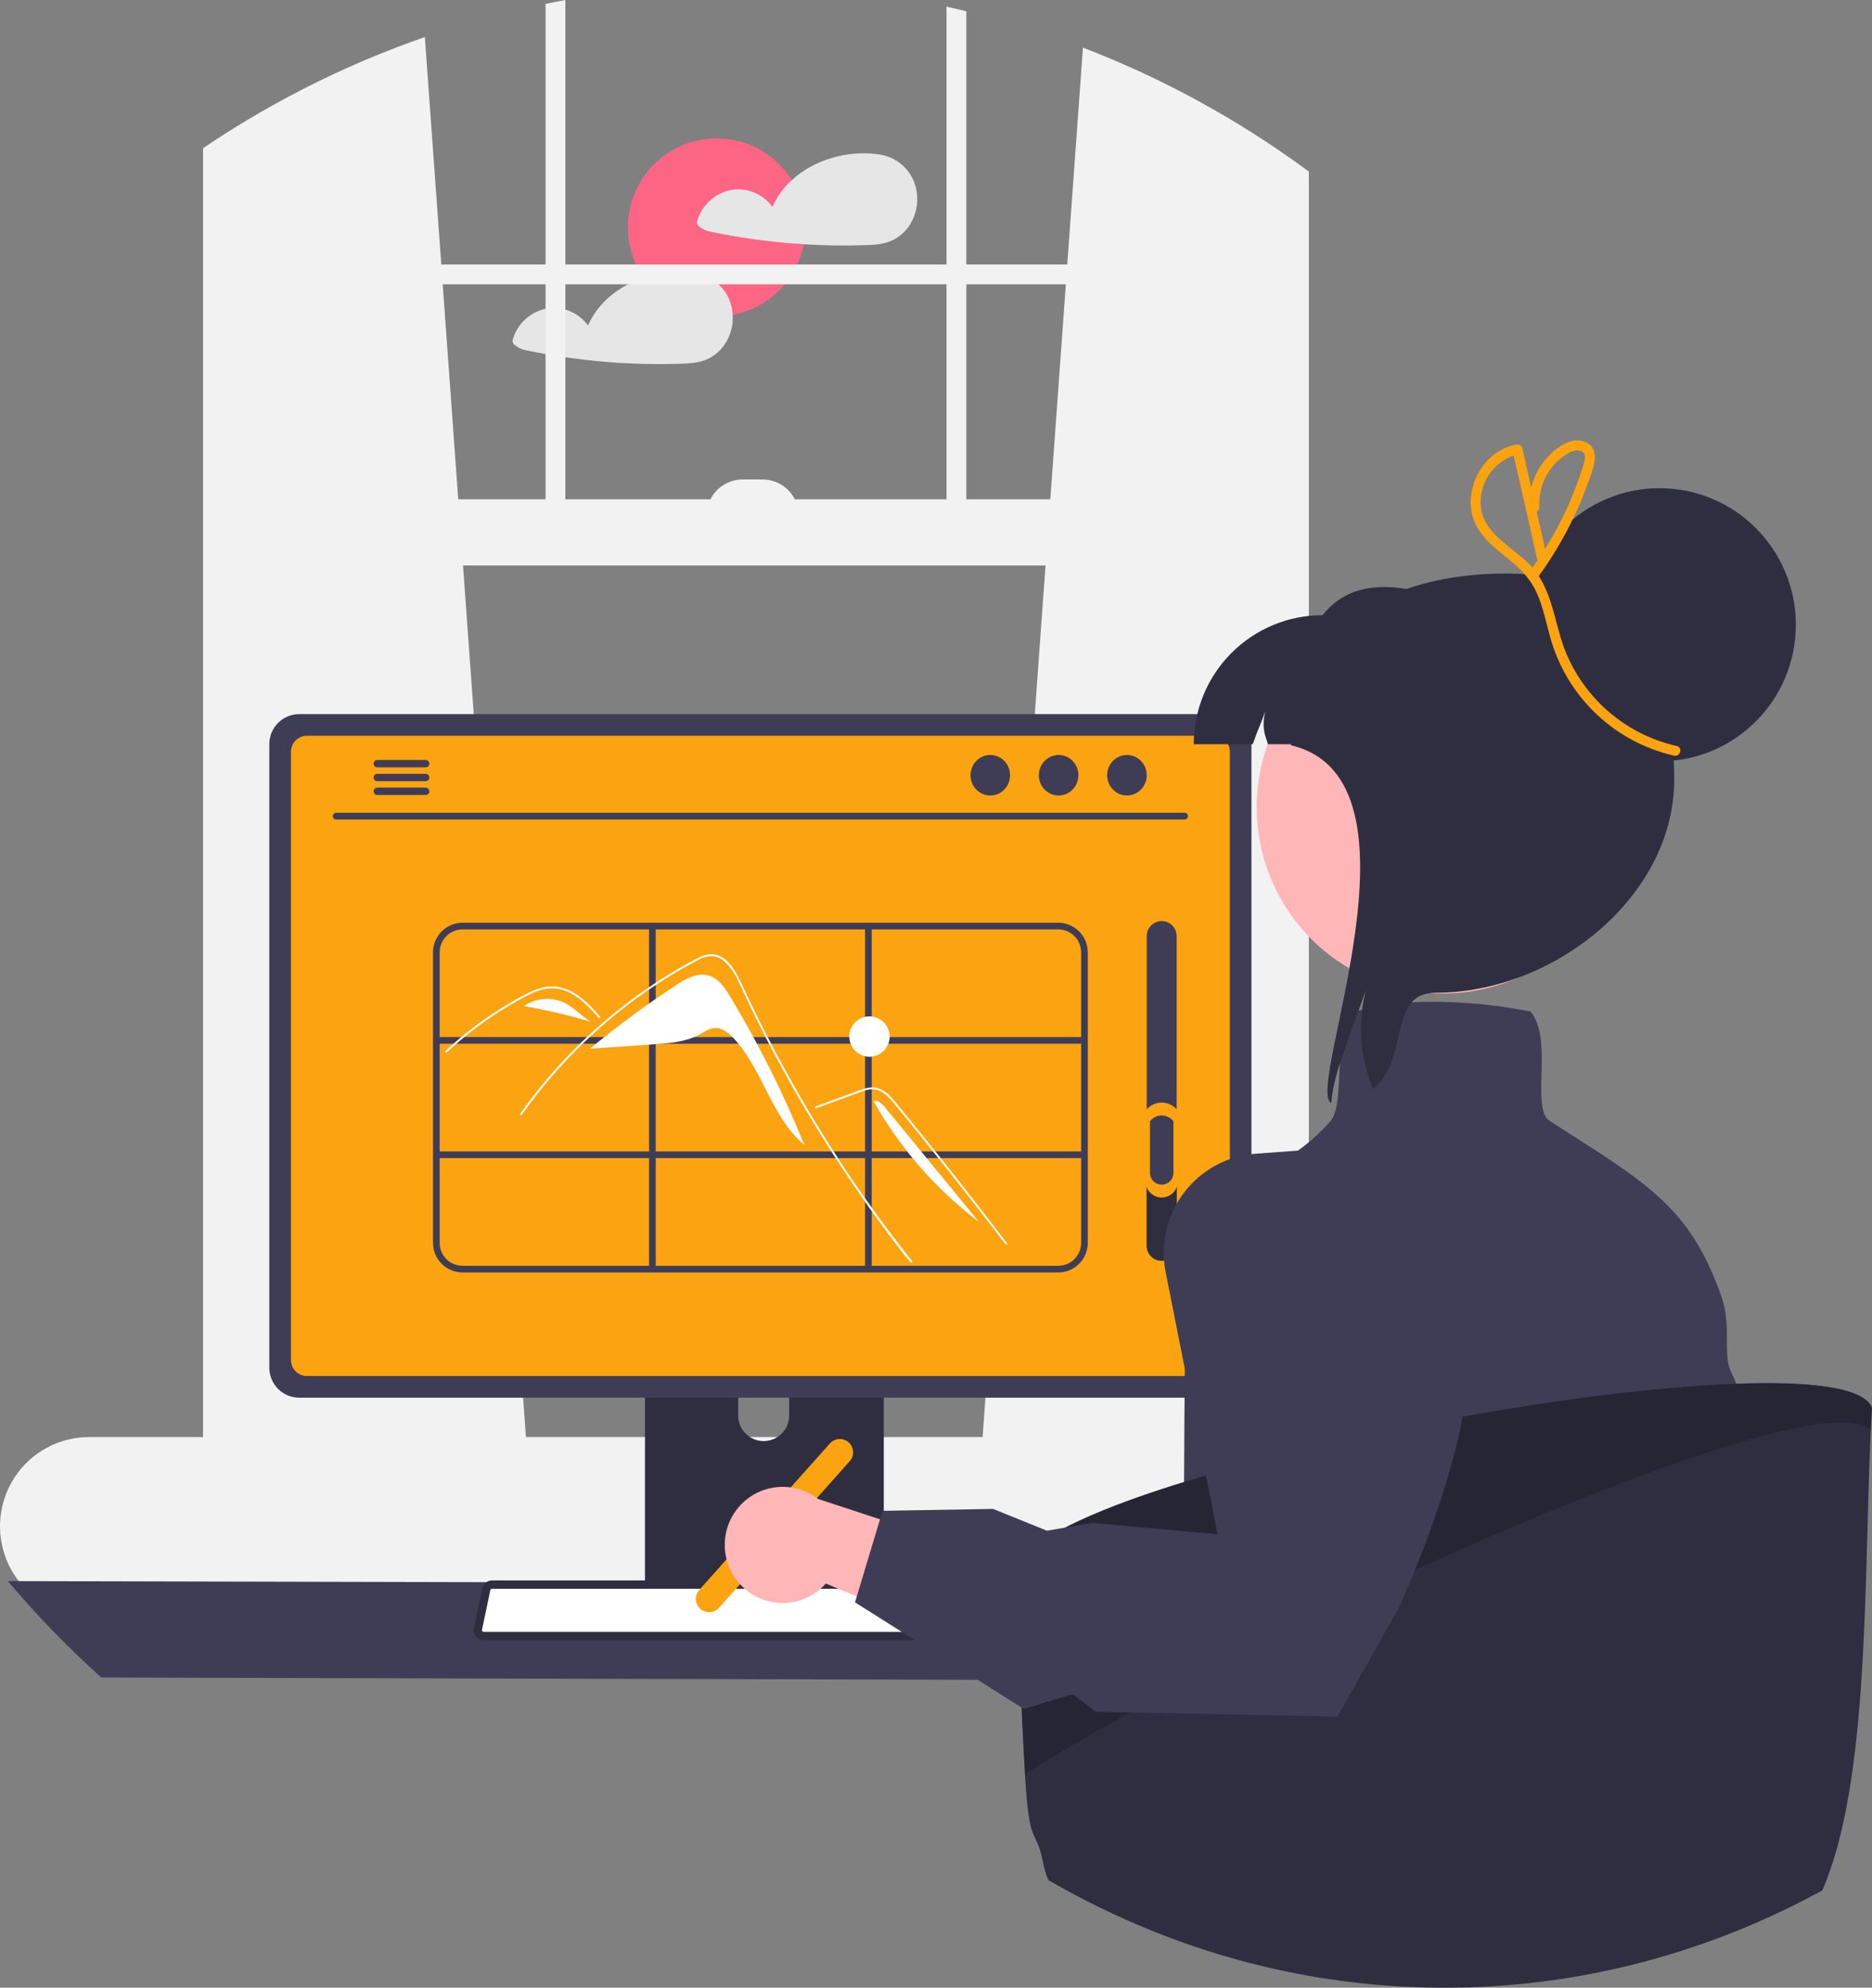 <svg width="358" height="380" viewBox="0 0 358 380" fill="none" xmlns="http://www.w3.org/2000/svg">
<rect x="0" y="0" width="358" height="380" fill="#808080" stroke="none"/>
<g clip-path="url(#clip0_54_110)">
<path d="M137.049 60.466C146.422 60.466 154.02 52.855 154.02 43.466C154.02 34.077 146.422 26.465 137.049 26.465C127.676 26.465 120.077 34.077 120.077 43.466C120.077 52.855 127.676 60.466 137.049 60.466Z" fill="#FD6584"/>
<path d="M175.032 35.416C174.553 33.844 173.626 32.446 172.365 31.395C171.103 30.344 169.562 29.686 167.932 29.501C167.894 29.497 167.856 29.497 167.818 29.501C167.772 29.486 167.725 29.476 167.678 29.469C161.995 28.73 155.677 30.526 151.425 34.435C149.846 35.864 148.584 37.607 147.719 39.554C146.931 38.476 145.892 37.606 144.693 37.02C143.493 36.434 142.169 36.15 140.836 36.193C139.116 36.306 137.472 36.949 136.13 38.032C134.788 39.116 133.812 40.588 133.335 42.248C133.283 42.45 133.297 42.665 133.376 42.858C133.455 43.052 133.595 43.215 133.774 43.324C134.285 43.762 134.893 44.072 135.547 44.228C136.952 44.527 138.369 44.801 139.787 45.049C142.558 45.533 145.344 45.926 148.145 46.227C149.995 46.424 151.849 46.581 153.707 46.698C157.546 46.94 161.404 46.997 165.25 46.877C167.157 46.813 168.987 46.749 170.729 45.909C171.998 45.283 173.082 44.338 173.875 43.164C174.621 42.036 175.112 40.757 175.312 39.419C175.511 38.08 175.416 36.714 175.032 35.416Z" fill="#E6E6E6"/>
<path d="M140.118 60.184C140.085 59.471 139.966 58.766 139.762 58.083C139.281 56.511 138.352 55.114 137.09 54.063C135.827 53.012 134.286 52.353 132.655 52.167C132.619 52.164 132.583 52.164 132.547 52.167C132.499 52.154 132.45 52.143 132.401 52.136C129.256 51.75 126.065 52.078 123.064 53.097C118.449 54.644 114.4 57.764 112.449 62.221C111.66 61.142 110.62 60.272 109.419 59.686C108.219 59.1 106.894 58.816 105.559 58.859C103.839 58.973 102.196 59.616 100.853 60.699C99.511 61.783 98.535 63.255 98.059 64.915C98.009 65.117 98.025 65.331 98.104 65.524C98.183 65.717 98.32 65.88 98.497 65.99C99.009 66.427 99.617 66.737 100.271 66.895C101.682 67.194 103.093 67.468 104.517 67.716C107.288 68.2 110.072 68.593 112.869 68.894C118.55 69.505 124.268 69.722 129.979 69.543C131.88 69.48 133.717 69.416 135.458 68.576C136.726 67.95 137.808 67.004 138.598 65.831C139.713 64.168 140.247 62.183 140.118 60.184Z" fill="#E6E6E6"/>
<path d="M265.771 274.728H250.3V32.797C249.257 32.027 248.209 31.263 247.147 30.518C246.937 30.371 246.728 30.225 246.518 30.078C234.282 21.505 221.045 14.461 207.103 9.105L204.103 50.555L204.103 50.557H184.799V2.159C183.541 1.847 182.282 1.554 181.011 1.28V50.557H108.118V6.10352e-05C106.854 0.236 105.589 0.478 104.33 0.739V50.557H84.391L84.391 50.555L81.245 7.087C67.676 11.798 54.709 18.094 42.612 25.844C42.192 26.112 41.773 26.379 41.353 26.659C40.508 27.207 39.663 27.767 38.83 28.334V274.728H17.047C14.26 274.726 11.516 275.409 9.054 276.717C6.592 278.026 4.488 279.919 2.926 282.231C1.364 284.543 0.393 287.204 0.097 289.98C-0.2 292.756 0.188 295.562 1.227 298.153C1.538 298.936 1.91 299.694 2.339 300.419C2.893 301.365 3.536 302.257 4.259 303.081C5.855 304.904 7.822 306.364 10.028 307.364C12.233 308.364 14.626 308.882 17.047 308.881H265.771C270.292 308.881 274.628 307.082 277.825 303.88C281.022 300.677 282.818 296.334 282.818 291.805C282.818 287.276 281.022 282.932 277.825 279.73C274.628 276.527 270.292 274.728 265.771 274.728ZM199.946 108.102L187.914 274.728H100.58L88.548 108.102H199.946ZM203.83 54.352L200.861 95.455H184.799V54.352H203.83ZM181.011 54.352V95.455H152.006C151.426 94.313 150.541 93.355 149.45 92.685C148.36 92.016 147.106 91.661 145.827 91.661H142.039C140.76 91.661 139.506 92.016 138.415 92.685C137.324 93.355 136.44 94.313 135.859 95.455H108.118V54.352H181.011ZM104.33 95.455H87.632L84.664 54.352H104.33V95.455Z" fill="#F2F2F2"/>
<path d="M1.505 302.264C7.027 308.817 12.999 314.977 19.379 320.696L260.646 321.333C267.026 315.613 272.998 309.454 278.52 302.9L1.505 302.264Z" fill="#3F3D56"/>
<path d="M123.347 240.624V305.925H169.016V240.624C169.016 240.154 168.867 239.696 168.589 239.318C168.311 238.94 167.919 238.661 167.471 238.522C167.26 238.453 167.039 238.418 166.816 238.421H125.552C125.263 238.42 124.976 238.477 124.709 238.587C124.441 238.697 124.198 238.86 123.994 239.064C123.789 239.269 123.626 239.512 123.515 239.779C123.404 240.047 123.347 240.334 123.347 240.624ZM141.169 263.061C141.181 261.774 141.7 260.544 142.613 259.638C143.526 258.732 144.759 258.223 146.044 258.223C147.33 258.223 148.563 258.732 149.476 259.638C150.389 260.544 150.908 261.774 150.92 263.061V270.638C150.913 271.929 150.397 273.165 149.483 274.075C148.569 274.986 147.333 275.497 146.044 275.497C144.756 275.497 143.52 274.986 142.606 274.075C141.692 273.165 141.176 271.929 141.169 270.638V263.061Z" fill="#2F2E41"/>
<path d="M123.207 303.836V310.133C123.208 310.459 123.337 310.772 123.567 311.003C123.796 311.235 124.108 311.366 124.434 311.369H167.929C168.255 311.367 168.567 311.236 168.797 311.005C169.027 310.773 169.156 310.46 169.156 310.133V303.836H123.207Z" fill="#3F3D56"/>
<path d="M51.503 142.239V261.469C51.504 262.989 52.107 264.446 53.179 265.52C54.252 266.595 55.706 267.199 57.223 267.2H233.607C235.124 267.199 236.578 266.595 237.651 265.52C238.723 264.446 239.326 262.989 239.328 261.469V142.239C239.324 140.721 238.72 139.266 237.648 138.193C236.576 137.12 235.123 136.517 233.607 136.515H57.223C55.708 136.517 54.255 137.12 53.183 138.193C52.11 139.266 51.506 140.721 51.503 142.239Z" fill="#3F3D56"/>
<path d="M55.641 143.723V259.999C55.642 260.81 55.965 261.589 56.538 262.163C57.111 262.737 57.888 263.06 58.698 263.061H232.139C232.949 263.06 233.726 262.737 234.299 262.163C234.872 261.589 235.195 260.81 235.196 259.999V143.723C235.196 142.91 234.874 142.13 234.301 141.555C233.728 140.979 232.95 140.655 232.139 140.654H58.698C57.886 140.655 57.109 140.979 56.536 141.555C55.963 142.13 55.641 142.91 55.641 143.723Z" fill="#FCA311"/>
<path d="M91.006 312.852C91.183 313.074 91.407 313.253 91.663 313.375C91.918 313.497 92.198 313.56 92.481 313.559H195.667C195.949 313.558 196.228 313.495 196.483 313.373C196.737 313.252 196.962 313.074 197.139 312.855C197.317 312.635 197.444 312.379 197.51 312.104C197.577 311.829 197.581 311.543 197.523 311.267L195.921 303.645C195.855 303.334 195.712 303.045 195.506 302.804C195.299 302.563 195.036 302.377 194.739 302.264C194.525 302.179 194.296 302.136 194.065 302.136H94.076C93.846 302.136 93.617 302.179 93.403 302.264C93.106 302.377 92.843 302.562 92.636 302.804C92.43 303.045 92.287 303.334 92.22 303.645L90.619 311.267C90.562 311.543 90.567 311.829 90.634 312.103C90.701 312.377 90.828 312.633 91.006 312.852Z" fill="#2F2E41"/>
<path d="M94.076 303.728C94.045 303.728 94.014 303.733 93.984 303.744C93.934 303.762 93.888 303.791 93.852 303.83C93.816 303.87 93.79 303.917 93.776 303.969L92.174 311.594C92.165 311.639 92.166 311.684 92.177 311.728C92.189 311.771 92.209 311.812 92.238 311.846L92.245 311.855C92.273 311.891 92.308 311.92 92.35 311.94C92.391 311.959 92.436 311.968 92.481 311.967H195.667C195.712 311.967 195.757 311.958 195.797 311.938C195.838 311.919 195.874 311.891 195.902 311.856C195.932 311.822 195.954 311.781 195.966 311.737C195.978 311.693 195.979 311.647 195.97 311.603L194.366 303.973C194.354 303.923 194.331 303.876 194.297 303.838C194.264 303.799 194.221 303.769 194.173 303.751C194.139 303.736 194.102 303.728 194.065 303.728H94.076Z" fill="white"/>
<path d="M64.274 156.671H226.562C226.731 156.667 226.892 156.598 227.01 156.477C227.128 156.356 227.194 156.194 227.194 156.025C227.194 155.856 227.128 155.693 227.01 155.573C226.892 155.452 226.731 155.382 226.562 155.378H64.274C64.106 155.382 63.945 155.452 63.827 155.573C63.709 155.693 63.643 155.856 63.643 156.025C63.643 156.194 63.709 156.356 63.827 156.477C63.945 156.598 64.106 156.667 64.274 156.671Z" fill="#3F3D56"/>
<path d="M215.515 152.077C217.604 152.077 219.297 150.343 219.297 148.204C219.297 146.065 217.604 144.331 215.515 144.331C213.426 144.331 211.733 146.065 211.733 148.204C211.733 150.343 213.426 152.077 215.515 152.077Z" fill="#3F3D56"/>
<path d="M202.449 152.077C204.538 152.077 206.232 150.343 206.232 148.204C206.232 146.065 204.538 144.331 202.449 144.331C200.361 144.331 198.667 146.065 198.667 148.204C198.667 150.343 200.361 152.077 202.449 152.077Z" fill="#3F3D56"/>
<path d="M189.384 152.077C191.472 152.077 193.166 150.343 193.166 148.204C193.166 146.065 191.472 144.331 189.384 144.331C187.295 144.331 185.601 146.065 185.601 148.204C185.601 150.343 187.295 152.077 189.384 152.077Z" fill="#3F3D56"/>
<path d="M71.449 145.996C71.449 146.087 71.466 146.178 71.501 146.263C71.536 146.347 71.587 146.425 71.651 146.49C71.715 146.555 71.792 146.606 71.876 146.642C71.96 146.677 72.051 146.696 72.142 146.696H81.422C81.606 146.692 81.78 146.616 81.908 146.484C82.037 146.353 82.108 146.176 82.108 145.992C82.108 145.809 82.037 145.632 81.908 145.501C81.78 145.369 81.606 145.293 81.422 145.289H72.142C71.957 145.291 71.78 145.367 71.65 145.499C71.52 145.632 71.448 145.81 71.449 145.996Z" fill="#3F3D56"/>
<path d="M71.449 148.638C71.449 148.73 71.466 148.82 71.501 148.905C71.536 148.99 71.587 149.067 71.651 149.132C71.715 149.197 71.792 149.249 71.876 149.284C71.96 149.32 72.051 149.338 72.142 149.338H81.422C81.606 149.334 81.781 149.258 81.909 149.127C82.037 148.995 82.109 148.819 82.109 148.635C82.109 148.451 82.037 148.274 81.909 148.143C81.781 148.011 81.606 147.935 81.422 147.931H72.142C71.957 147.933 71.78 148.009 71.65 148.141C71.52 148.274 71.448 148.452 71.449 148.638Z" fill="#3F3D56"/>
<path d="M71.449 151.274C71.448 151.46 71.52 151.638 71.65 151.77C71.78 151.903 71.957 151.978 72.142 151.981H81.422C81.606 151.976 81.78 151.9 81.908 151.769C82.037 151.637 82.108 151.461 82.108 151.277C82.108 151.093 82.037 150.917 81.908 150.785C81.78 150.654 81.606 150.578 81.422 150.574H72.142C72.051 150.574 71.96 150.592 71.876 150.628C71.792 150.663 71.715 150.715 71.651 150.78C71.587 150.845 71.536 150.922 71.501 151.007C71.466 151.092 71.449 151.182 71.449 151.274Z" fill="#3F3D56"/>
<path d="M202.381 176.405H88.455C86.958 176.407 85.524 177.003 84.465 178.064C83.407 179.124 82.812 180.561 82.81 182.06V237.605C82.812 239.104 83.407 240.542 84.465 241.602C85.523 242.662 86.958 243.258 88.455 243.26H202.381C203.878 243.258 205.313 242.662 206.371 241.602C207.43 240.542 208.025 239.104 208.027 237.605V182.06C208.025 180.561 207.43 179.124 206.371 178.064C205.313 177.003 203.878 176.407 202.381 176.405ZM206.755 182.06V198.266H166.711V177.679H202.381C203.541 177.68 204.653 178.142 205.473 178.964C206.293 179.785 206.754 180.899 206.755 182.06ZM125.396 220.126V199.539H165.44V220.126H125.396ZM165.44 221.4V241.987H125.396V221.4H165.44ZM124.125 220.126H84.081V199.539H124.125V220.126ZM125.396 198.266V177.679H165.44V198.266H125.396ZM166.711 199.539H206.755V220.126H166.711V199.539ZM88.455 177.679H124.125V198.266H84.081V182.06C84.082 180.899 84.544 179.785 85.364 178.964C86.184 178.142 87.295 177.68 88.455 177.679ZM84.081 237.605V221.4H124.125V241.987H88.455C87.295 241.985 86.184 241.523 85.364 240.702C84.544 239.88 84.082 238.767 84.081 237.605ZM202.381 241.987H166.711V221.4H206.755V237.605C206.754 238.767 206.293 239.88 205.473 240.702C204.653 241.523 203.541 241.985 202.381 241.987Z" fill="#3F3D56"/>
<path d="M139.628 190.507C138.617 188.832 137.419 187.044 135.543 186.497C133.37 185.864 131.138 187.122 129.245 188.364C123.583 192.077 118.131 196.101 112.913 200.418L112.919 200.483L125.106 199.641C128.041 199.438 131.077 199.207 133.671 197.816C134.655 197.289 135.615 196.584 136.73 196.534C138.116 196.473 139.324 197.443 140.273 198.456C145.89 204.447 147.515 213.609 153.817 218.873C149.843 209.057 145.099 199.572 139.628 190.507Z" fill="white"/>
<path d="M174.153 241.324C173.532 240.538 173.278 240.354 172.665 239.561C167.677 233.098 162.988 226.417 158.599 219.517C155.617 214.831 152.784 210.055 150.098 205.189C148.82 202.876 147.576 200.544 146.368 198.195C145.43 196.373 144.513 194.54 143.617 192.696C143.361 192.17 143.112 191.641 142.864 191.111C142.281 189.864 141.708 188.611 141.093 187.381C140.457 185.904 139.484 184.598 138.252 183.568C137.666 183.122 136.965 182.852 136.232 182.789C135.199 182.795 134.188 183.085 133.309 183.628C126.653 187.133 120.441 191.424 114.805 196.41C109.16 201.376 104.115 206.987 99.772 213.127C99.639 213.317 99.325 213.135 99.459 212.944C99.987 212.196 100.525 211.456 101.074 210.724C107.901 201.629 116.272 193.807 125.804 187.617C127.408 186.576 129.042 185.584 130.706 184.64C131.545 184.165 132.387 183.695 133.244 183.254C134.065 182.772 134.986 182.486 135.935 182.419C139.2 182.368 140.891 186.072 142.052 188.565C142.417 189.349 142.787 190.131 143.16 190.911C144.573 193.871 146.04 196.803 147.562 199.709C148.501 201.503 149.46 203.287 150.44 205.06C153.49 210.581 156.732 215.991 160.166 221.288C164.715 228.306 169.227 234.505 174.409 241.067C174.552 241.249 174.297 241.508 174.153 241.324Z" fill="white"/>
<path d="M114.482 194.581C114.293 194.369 114.104 194.158 113.913 193.946C112.407 192.278 110.792 190.629 108.724 189.673C107.738 189.202 106.662 188.952 105.57 188.94C104.443 188.971 103.332 189.214 102.295 189.656C101.802 189.853 101.32 190.077 100.845 190.315C100.302 190.589 99.769 190.881 99.239 191.175C98.243 191.727 97.26 192.303 96.29 192.903C94.36 194.098 92.491 195.384 90.682 196.761C89.744 197.476 88.825 198.213 87.926 198.974C87.09 199.681 86.271 200.407 85.468 201.152C85.297 201.311 85.04 201.054 85.212 200.895C85.424 200.698 85.637 200.502 85.851 200.308C86.456 199.761 87.069 199.225 87.693 198.698C88.83 197.737 89.997 196.813 91.193 195.926C93.053 194.546 94.976 193.26 96.964 192.067C97.958 191.471 98.965 190.901 99.986 190.355C100.294 190.191 100.605 190.03 100.921 189.877C101.637 189.515 102.38 189.212 103.144 188.97C104.227 188.62 105.373 188.507 106.503 188.64C107.594 188.799 108.645 189.163 109.601 189.714C111.631 190.85 113.206 192.608 114.738 194.323C114.893 194.498 114.638 194.756 114.482 194.581Z" fill="white"/>
<path d="M156.081 211.868L160.945 210.085L163.361 209.2C164.141 208.885 164.937 208.611 165.746 208.377C166.452 208.175 167.203 208.185 167.904 208.405C168.529 208.637 169.102 208.992 169.587 209.45C170.083 209.908 170.545 210.402 170.968 210.928C171.494 211.561 172.012 212.2 172.533 212.838C174.681 215.469 176.815 218.112 178.934 220.766C181.054 223.421 183.16 226.086 185.251 228.763C187.348 231.446 189.43 234.141 191.498 236.846C191.751 237.178 192.004 237.509 192.257 237.841C192.397 238.025 192.712 237.844 192.57 237.658C190.487 234.925 188.39 232.203 186.278 229.493C184.16 226.776 182.029 224.07 179.882 221.376C177.736 218.682 175.575 216 173.399 213.329C172.857 212.664 172.314 211.999 171.771 211.336C171.312 210.776 170.858 210.21 170.355 209.688C169.927 209.171 169.401 208.744 168.808 208.431C168.214 208.118 167.565 207.925 166.897 207.863C166.088 207.892 165.291 208.067 164.545 208.381C163.731 208.676 162.92 208.976 162.108 209.274L157.209 211.069L155.984 211.517C155.767 211.597 155.861 211.948 156.081 211.868Z" fill="white"/>
<path d="M108.084 191.772C106.834 191.155 105.442 190.882 104.052 190.981C102.662 191.081 101.323 191.549 100.174 192.338C104.507 193.087 108.793 194.089 113.009 195.339C111.258 194.311 109.889 192.701 108.084 191.772Z" fill="white"/>
<path d="M100.149 192.334L99.674 192.721C99.835 192.586 100.002 192.459 100.174 192.338L100.149 192.334Z" fill="white"/>
<path d="M169.404 211.885C168.978 211.257 168.385 210.76 167.691 210.453L167.023 210.479C172.113 219.49 178.989 227.364 187.227 233.617L169.404 211.885Z" fill="white"/>
<path d="M166.276 202.019C168.403 202.019 170.127 200.292 170.127 198.162C170.127 196.031 168.403 194.304 166.276 194.304C164.149 194.304 162.425 196.031 162.425 198.162C162.425 200.292 164.149 202.019 166.276 202.019Z" fill="white"/>
<path d="M222.162 241.032C222.921 241.03 223.647 240.728 224.184 240.191C224.72 239.654 225.021 238.926 225.023 238.166V178.952C225.023 178.192 224.721 177.464 224.185 176.926C223.648 176.389 222.921 176.087 222.162 176.087C221.404 176.087 220.676 176.389 220.14 176.926C219.603 177.464 219.302 178.192 219.302 178.952V238.166C219.303 238.926 219.605 239.654 220.141 240.191C220.677 240.728 221.404 241.03 222.162 241.032Z" fill="#3F3D56"/>
<path d="M222.162 241.032C222.921 241.03 223.647 240.728 224.184 240.191C224.72 239.654 225.021 238.926 225.023 238.166V225.61C224.693 225.16 224.262 224.795 223.766 224.542C223.269 224.29 222.719 224.159 222.162 224.159C221.605 224.159 221.056 224.29 220.559 224.542C220.062 224.795 219.631 225.16 219.302 225.61V238.166C219.303 238.926 219.605 239.654 220.141 240.191C220.677 240.728 221.404 241.03 222.162 241.032Z" fill="#2F2E41"/>
<path d="M222.162 228.934C222.978 228.933 223.759 228.608 224.336 228.03C224.913 227.453 225.237 226.669 225.238 225.853V212.349C224.884 211.865 224.421 211.472 223.886 211.2C223.352 210.929 222.761 210.788 222.162 210.788C221.563 210.788 220.972 210.929 220.438 211.2C219.904 211.472 219.44 211.865 219.086 212.349V225.853C219.087 226.669 219.412 227.453 219.988 228.03C220.565 228.608 221.347 228.933 222.162 228.934Z" fill="#FCA311"/>
<path d="M222.162 226.479C222.757 226.478 223.327 226.241 223.748 225.819C224.168 225.398 224.405 224.827 224.406 224.231V214.382C224.148 214.029 223.81 213.742 223.42 213.544C223.03 213.346 222.599 213.243 222.162 213.243C221.725 213.243 221.294 213.346 220.905 213.544C220.515 213.742 220.177 214.029 219.919 214.382V224.231C219.919 224.827 220.156 225.398 220.577 225.819C220.997 226.241 221.567 226.478 222.162 226.479Z" fill="#3F3D56"/>
<path d="M133.924 307.554C133.422 307.103 133.118 306.472 133.081 305.798C133.043 305.123 133.274 304.462 133.722 303.958L158.712 275.948C158.935 275.699 159.204 275.495 159.505 275.35C159.806 275.205 160.132 275.121 160.465 275.102C160.799 275.083 161.132 275.131 161.448 275.241C161.763 275.352 162.053 275.523 162.302 275.746C162.551 275.969 162.754 276.239 162.898 276.54C163.043 276.841 163.127 277.168 163.146 277.502C163.165 277.836 163.118 278.171 163.008 278.486C162.897 278.802 162.726 279.093 162.503 279.342L137.514 307.352C137.064 307.855 136.433 308.159 135.76 308.197C135.087 308.235 134.427 308.003 133.924 307.554Z" fill="#FCA311"/>
<path d="M341.231 353.671C341.231 358.313 340.138 361.866 340.271 364.706C332.774 367.983 325.066 370.753 317.198 372.996C316.308 373.25 315.419 373.492 314.522 373.734C309.673 358.861 304.816 345.241 302.903 343.796C298.524 340.504 296.331 354.123 296.331 350.832C296.331 347.54 298.524 347.54 293.051 343.153C287.572 338.766 290.858 319.022 290.858 319.022L283.193 299.277L291.767 267.785L302.903 226.877H313.855C313.855 226.877 314.179 227.112 314.719 227.552C317.459 229.793 325.722 237.281 324.807 245.526C324.533 247.984 325.143 255.128 326.205 264.64C329.434 293.362 336.852 324.586 336.852 332.825C336.852 343.796 341.231 347.088 341.231 353.671Z" fill="#E6E6E6"/>
<path d="M332.048 264.532C332.035 264.501 332.029 264.475 332.016 264.45C331.771 263.787 331.484 263.141 331.158 262.514C329.308 259.031 331.266 253.683 329.181 247.774C325.812 238.198 321.706 232.551 315.687 227.489C315.509 227.336 315.331 227.189 315.147 227.037L315.14 227.03C311.123 223.726 306.28 220.638 300.267 216.792C299.015 215.99 297.705 215.156 296.345 214.277C294.591 213.15 294.686 209.393 294.788 205.42C294.902 201.008 295.023 196.436 292.862 193.584L292.722 193.399L292.5 193.342C285.09 191.874 277.533 191.29 269.986 191.604H269.98C266.775 191.723 263.594 192.19 260.49 192.998C260.261 193.062 260.032 193.125 259.81 193.202C259.638 193.246 259.467 193.304 259.295 193.361L259.155 193.412L259.047 193.514C256.956 195.609 256.473 199.365 256.244 203.281V203.287C256.2 204 256.161 204.714 256.13 205.427C255.952 209.234 255.786 212.832 254.388 214.392C251.269 217.931 247.499 220.837 243.284 222.949C236.718 226.196 231.525 226.094 231.449 226.094L230.845 226.075L230.788 226.674C226.427 234.996 226.592 256.465 226.459 279.457C226.453 280.737 226.444 282.023 226.434 283.315C226.357 294.025 226.154 304.919 225.353 314.845C225.003 319.111 224.552 323.193 223.948 327.007C221.012 345.579 207.708 330.158 201.346 342.517C201.555 343.732 201.907 344.918 202.394 346.051C203.125 346.484 203.875 346.904 204.619 347.324C207.918 349.164 211.278 350.881 214.7 352.475C214.891 352.564 215.081 352.653 215.272 352.736C221.548 355.645 228.017 358.117 234.633 360.135C235.923 360.529 237.214 360.905 238.517 361.262C250.043 364.449 261.911 366.23 273.863 366.565C273.912 366.56 273.961 366.558 274.01 366.559C288.145 366.167 302.188 364.14 315.859 360.517C316.049 360.466 316.24 360.415 316.431 360.364C317.327 360.122 318.217 359.88 319.107 359.625C326.974 357.383 334.683 354.613 342.18 351.335C342.187 351.615 342.215 351.894 342.262 352.169C342.269 352.259 342.281 352.349 342.3 352.437C342.313 352.335 342.326 352.233 342.332 352.131C342.37 351.832 342.402 351.526 342.434 351.221C346.324 313.222 338.245 280.96 332.048 264.532Z" fill="#3F3D56"/>
<path d="M244.692 171.403C248.572 178.509 254.751 184.079 262.214 187.197C269.676 190.315 277.976 190.795 285.746 188.556C293.517 186.318 300.295 181.496 304.964 174.883C309.633 168.271 311.914 160.263 311.433 152.178C310.952 144.093 307.736 136.413 302.315 130.403C296.895 124.394 289.593 120.412 281.612 119.115C273.631 117.818 265.447 119.282 258.407 123.266C251.368 127.251 245.893 133.518 242.884 141.036C242.721 141.444 242.575 141.852 242.428 142.276C240.727 147.015 240.049 152.062 240.44 157.083C240.83 162.104 242.279 166.984 244.692 171.403Z" fill="#FFB6B6"/>
<path d="M239.577 142.276C241.109 137.984 240.441 140.22 241.988 135.945C240.978 139.73 242.575 141.852 242.428 142.276H284.797V117.604C272.384 112.676 260.249 108.482 252.919 117.604C246.386 117.604 240.122 120.204 235.503 124.83C230.884 129.457 228.289 135.733 228.289 142.276H239.577Z" fill="#2F2E41"/>
<path d="M254.596 210.858C254.629 210.401 254.678 209.928 254.743 209.471C255.199 206.11 256.339 202.879 257.496 199.681C258.718 196.238 259.956 192.778 261.194 189.335C259.599 195.585 260.086 202.186 262.578 208.133C269.729 202.553 265.217 189.792 274.567 189.792C297.047 189.792 320.178 171.533 320.178 148.999C320.178 126.48 310.534 109.641 288.055 109.641C265.559 109.641 247.315 119.953 246.875 142.472C274.567 148.999 249.367 208.574 254.596 210.858Z" fill="#2F2E41"/>
<path d="M317.369 145.547C331.763 145.547 343.432 133.858 343.432 119.439C343.432 105.02 331.763 93.331 317.369 93.331C302.974 93.331 291.306 105.02 291.306 119.439C291.306 133.858 302.974 145.547 317.369 145.547Z" fill="#2F2E41"/>
<path d="M358 269.168C357.911 270.511 357.833 271.942 357.765 273.459C356.417 302.041 357.581 340.518 348.498 361.395C346.464 362.51 344.408 363.575 342.332 364.592C342.249 364.63 342.173 364.668 342.103 364.706C341.544 364.98 340.984 365.247 340.425 365.502C340.405 365.52 340.381 365.533 340.355 365.54C334.213 368.448 327.883 370.938 321.408 372.996C320.613 373.251 319.812 373.493 319.011 373.735C318.84 373.786 318.668 373.837 318.496 373.888C306.297 377.502 293.685 379.532 280.97 379.93C280.309 379.949 279.66 379.962 279.031 379.975C278.808 379.981 278.592 379.987 278.376 379.987C277.664 379.994 276.959 380 276.247 380C274.811 380 273.38 379.979 271.957 379.936C260.004 379.601 248.136 377.82 236.61 374.633C235.307 374.276 234.017 373.9 232.726 373.506C226.111 371.488 219.642 369.016 213.365 366.107C213.175 366.024 212.984 365.935 212.793 365.846C209.374 364.254 206.013 362.537 202.712 360.695C201.969 360.275 201.219 359.855 200.488 359.422C200 358.289 199.648 357.103 199.439 355.888C197.996 348.941 196.839 353.627 196.013 339.174C195.257 325.924 194.773 312.636 194.596 305.04C194.538 303.015 194.519 301.392 194.513 300.284C195.187 295.458 206.018 289.982 221.813 284.78C223.306 284.29 224.851 283.799 226.434 283.316C230.705 281.998 235.269 280.705 240.036 279.457C252.176 276.273 265.658 273.351 279.037 270.938C285.641 269.754 292.22 268.69 298.608 267.786C309.814 266.194 320.416 265.093 329.486 264.641C330.357 264.596 331.209 264.558 332.048 264.533C332.95 264.494 333.834 264.469 334.698 264.45C347.767 264.163 356.691 265.526 358 269.168Z" fill="#2F2E41"/>
<path opacity="0.2" d="M358 269.168C357.911 270.511 357.833 271.942 357.765 273.459C347.862 262.775 241.18 310.503 196.013 339.174C195.256 325.924 194.773 312.636 194.595 305.04C194.538 303.015 194.519 301.392 194.513 300.284C195.187 295.458 206.017 289.982 221.813 284.78C223.306 284.29 224.851 283.799 226.434 283.315C230.705 281.998 235.269 280.705 240.036 279.457C252.176 276.273 265.657 273.351 279.037 270.938C285.641 269.754 292.22 268.69 298.608 267.786C309.814 266.194 320.416 265.093 329.486 264.641C330.357 264.596 331.209 264.558 332.048 264.532C332.95 264.494 333.834 264.469 334.698 264.45C347.767 264.163 356.691 265.526 358 269.168Z" fill="black"/>
<path d="M141.044 302.285C142.044 303.548 143.309 304.577 144.749 305.297C146.189 306.018 147.769 306.414 149.379 306.457C150.988 306.5 152.587 306.189 154.063 305.545C155.539 304.902 156.857 303.943 157.923 302.734L194.12 317.626L190.214 297.636L156.439 286.559C154.294 284.9 151.616 284.086 148.912 284.273C146.208 284.46 143.666 285.633 141.769 287.572C139.871 289.51 138.749 292.079 138.615 294.79C138.482 297.502 139.346 300.169 141.044 302.285Z" fill="#FFB6B6"/>
<path d="M261.452 219.041L261.253 219.02L240.145 220.555C237.465 220.75 234.857 221.513 232.495 222.795C230.132 224.077 228.068 225.847 226.441 227.989C225.684 228.981 225.029 230.047 224.486 231.171L224.481 231.174C222.661 234.904 222.113 239.128 222.919 243.2L232.857 293.311L208.946 291.135L200.218 292.629L189.918 288.467L168.783 288.827L168.293 290.449L163.859 305.172L163.511 306.329L195.785 326.702L205.142 323.85L209.55 327.242L209.761 327.248L218.502 327.421L255.78 328.153L265.97 310.07L267.562 307.234C279.396 280.678 282.316 262.139 281.39 249.367C280.904 242.619 279.346 237.489 277.461 233.623C271.631 221.677 261.862 219.142 261.452 219.041Z" fill="#3F3D56"/>
<path d="M320.665 142.618C315.722 141.505 311.14 139.161 307.343 135.801C303.546 132.442 300.657 128.176 298.944 123.401C297.415 118.958 296.838 114.079 294.271 110.125C298.181 104.746 301.317 98.843 303.586 92.589C304.464 90.168 306.521 85.773 303.034 84.442C300.256 83.38 297.1 85.941 295.454 87.962C294.203 89.493 293.305 91.283 292.826 93.203C292.259 90.691 291.691 88.179 291.123 85.667C291.051 85.426 290.888 85.222 290.67 85.098C290.451 84.974 290.194 84.939 289.95 85C285.296 85.795 281.921 90.111 281.335 94.658C281.015 96.999 281.546 99.377 282.832 101.357C284.327 103.636 286.517 105.269 288.6 106.967C290.815 108.772 292.693 110.695 293.884 113.336C295.122 116.08 295.68 119.083 296.501 121.965C298.06 127.499 301.08 132.51 305.244 136.469C309.407 140.428 314.56 143.189 320.158 144.46C321.354 144.722 321.865 142.881 320.665 142.618ZM294.384 96.956C294.235 94.557 294.868 92.174 296.188 90.166C296.849 89.148 297.677 88.25 298.637 87.509C299.547 86.812 300.89 85.889 302.095 86.145C303.657 86.477 303.029 88.224 302.697 89.277C302.259 90.667 301.778 92.042 301.253 93.402C300.23 96.044 299.044 98.618 297.7 101.111C297.002 102.409 296.256 103.679 295.477 104.928C294.941 102.553 294.404 100.179 293.867 97.804C294.036 97.742 294.179 97.625 294.273 97.471C294.367 97.317 294.406 97.135 294.384 96.956ZM283.249 97.337C282.937 95.167 283.389 92.956 284.528 91.084C285.666 89.212 287.42 87.796 289.488 87.079C291.002 93.773 292.515 100.467 294.029 107.161C293.716 107.622 293.394 108.077 293.071 108.531C292.987 108.434 292.909 108.333 292.821 108.237C289.647 104.776 284.111 102.417 283.249 97.337Z" fill="#FCA311"/>
</g>
<defs>
<clipPath id="clip0_54_110">
<rect width="358" height="380" fill="white"/>
</clipPath>
</defs>
</svg>
